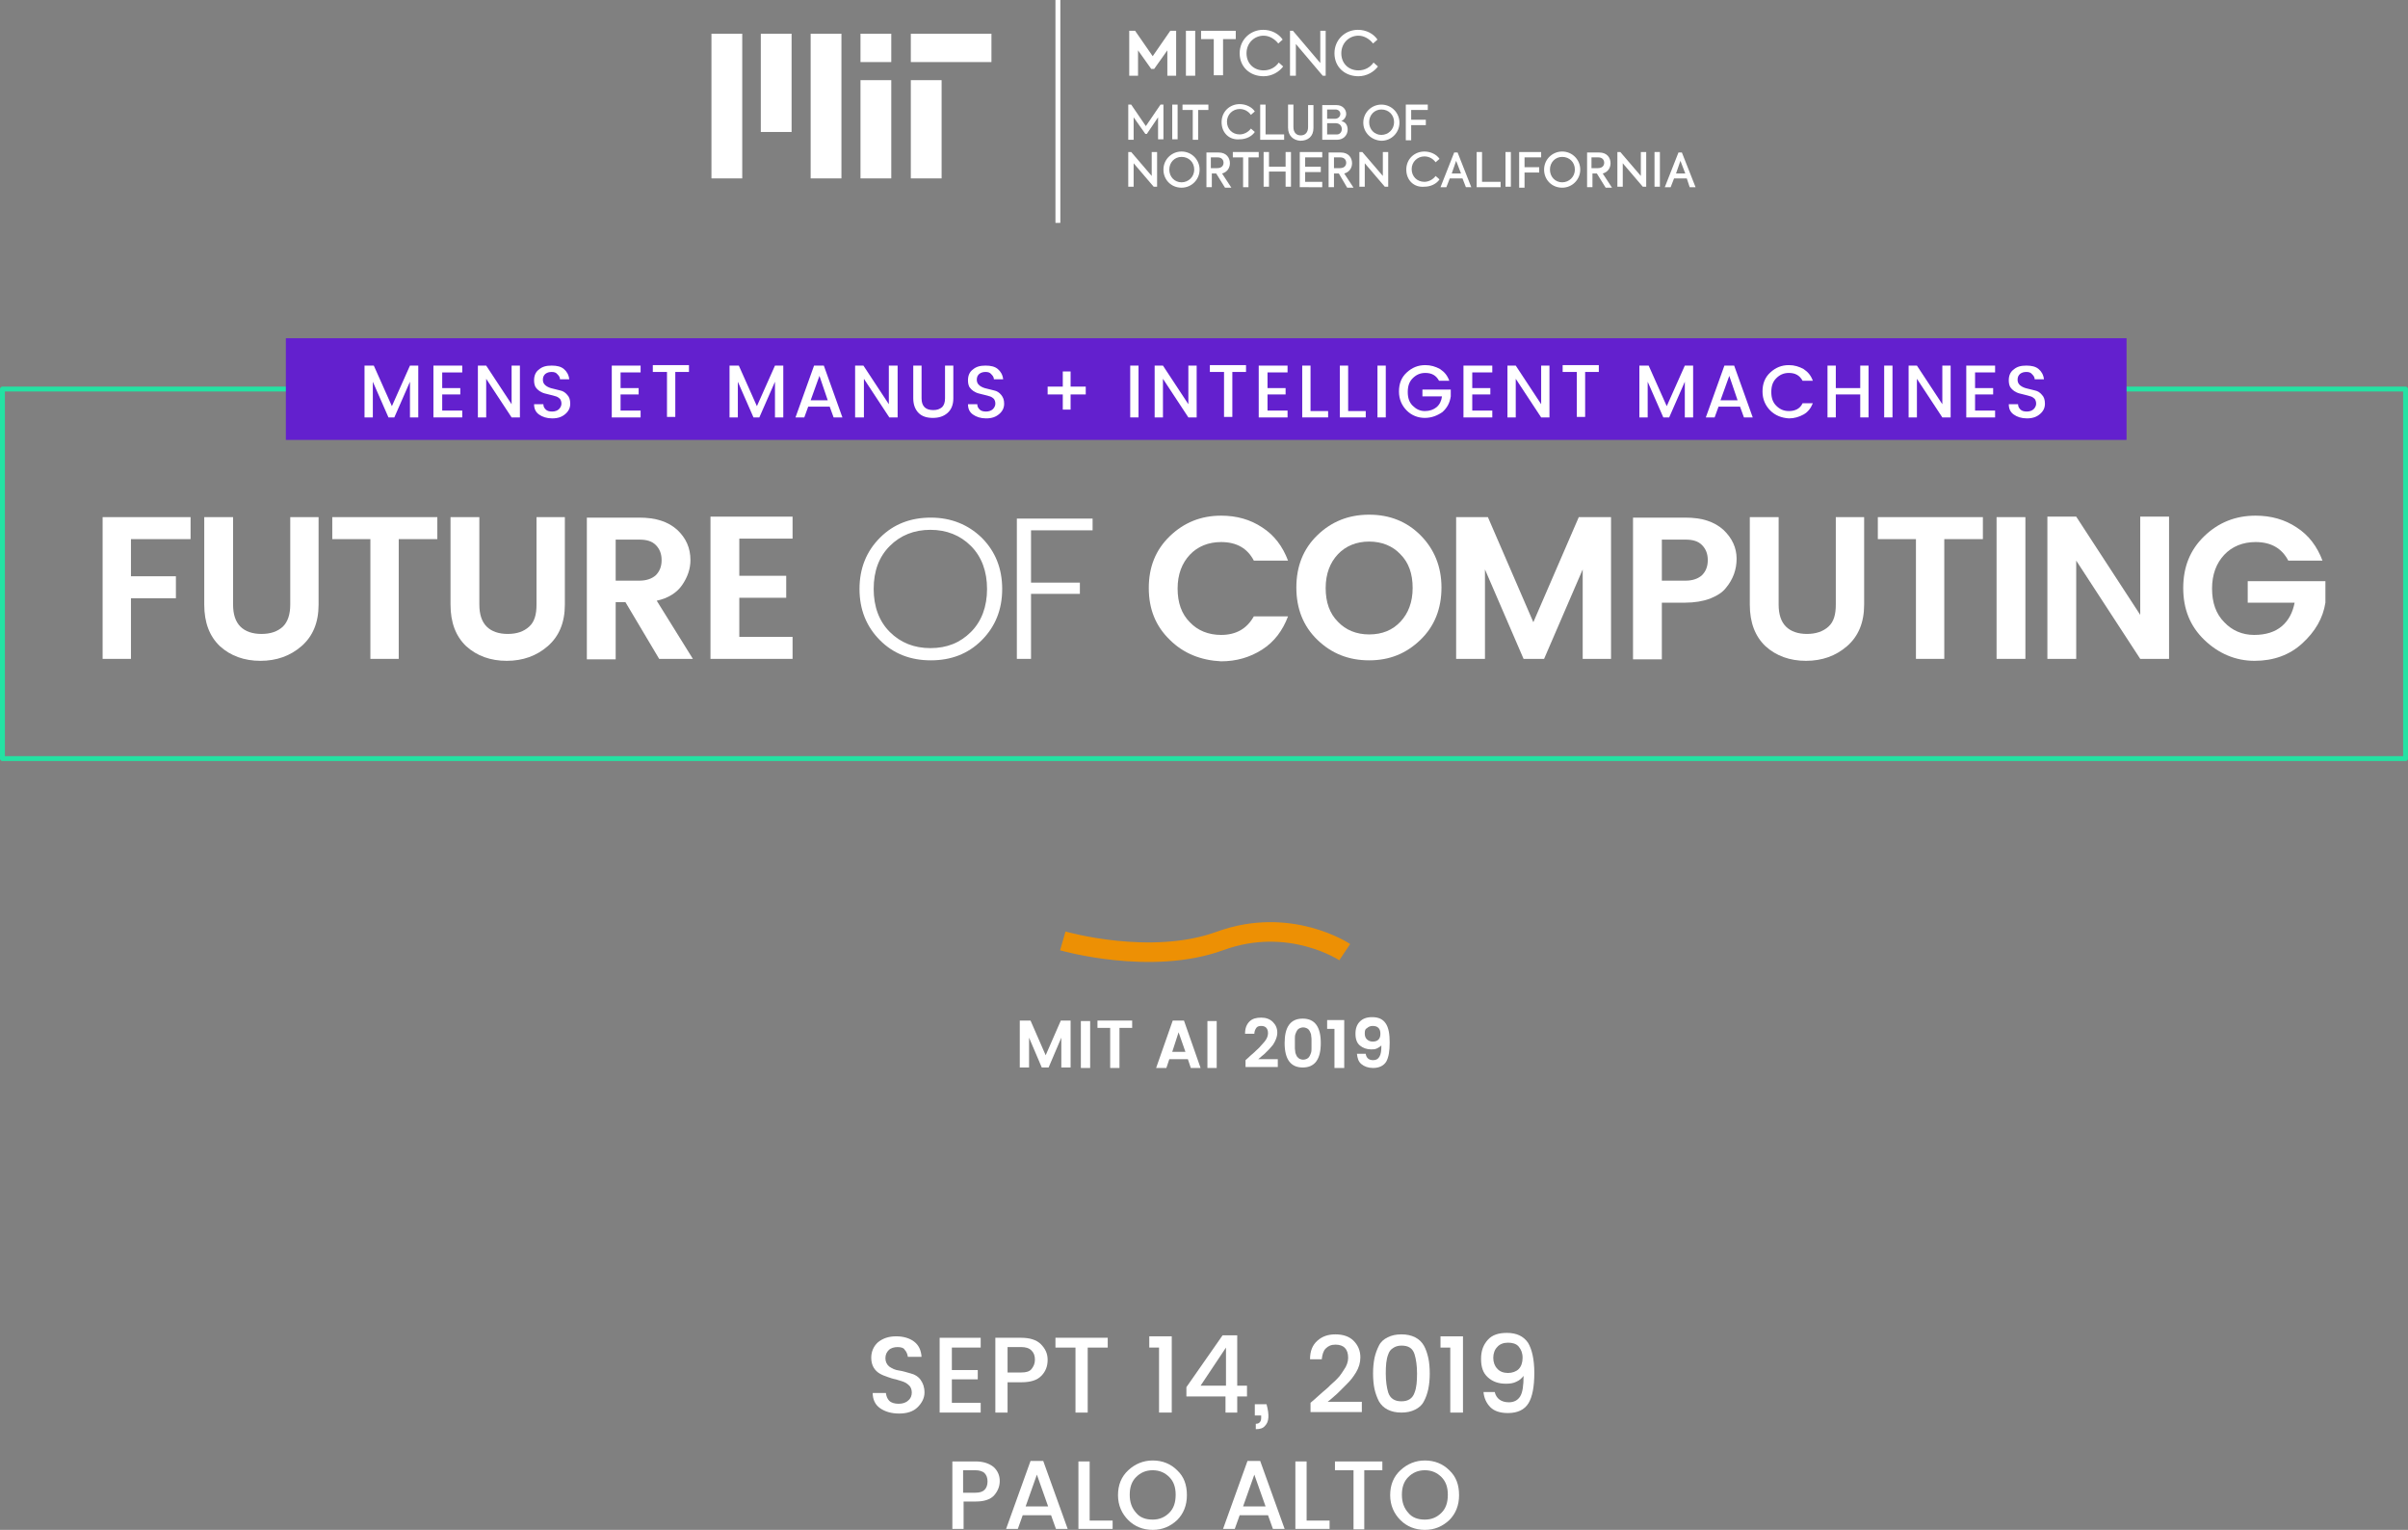 <?xml version="1.0" encoding="utf-8"?>
<!-- Generator: Adobe Illustrator 21.0.0, SVG Export Plug-In . SVG Version: 6.00 Build 0)  -->
<svg version="1.1" id="Layer_1" xmlns="http://www.w3.org/2000/svg" xmlns:xlink="http://www.w3.org/1999/xlink" x="0px" y="0px"
	 viewBox="0 0 492.8 313" style="enable-background:new 0 0 492.8 313;" xml:space="preserve">
<rect x="0" y="0" width="492.8" height="313" fill="#808080" stroke="none"/>
<style type="text/css">
	.st0{fill:#FFFFFF;}
	.st1{fill:none;stroke:#FFFFFF;stroke-miterlimit:10;}
	.st2{fill-rule:evenodd;clip-rule:evenodd;fill:#FFFFFF;}
	.st3{fill:none;stroke:#24E2A3;stroke-linecap:round;stroke-linejoin:round;stroke-miterlimit:10;}
	.st4{fill:#6320CE;}
	.st5{fill:none;stroke:#ED9004;stroke-width:4;stroke-miterlimit:10;}
</style>
<g>
	<g>
		<path class="st0" d="M183.7,275.6c-0.7,0-1.4,0.2-1.8,0.6s-0.7,0.9-0.7,1.7c0,0.7,0.3,1.3,0.8,1.7c0.6,0.4,1.2,0.7,2,0.8
			s1.6,0.4,2.4,0.6c0.8,0.2,1.5,0.6,2,1.3s0.8,1.5,0.8,2.6s-0.5,2.1-1.4,3s-2.2,1.3-3.8,1.3s-2.9-0.4-3.9-1.1
			c-1-0.7-1.5-1.8-1.5-3.1h2.7c0.1,0.7,0.3,1.2,0.7,1.6s1.1,0.6,1.9,0.6c0.8,0,1.5-0.2,2-0.7c0.5-0.4,0.7-1,0.7-1.6
			s-0.2-1.1-0.5-1.4c-0.3-0.3-0.7-0.6-1.2-0.8c-0.5-0.2-1-0.3-1.6-0.5c-0.6-0.1-1.1-0.3-1.7-0.5c-0.6-0.2-1.1-0.4-1.6-0.7
			s-0.9-0.7-1.2-1.2c-0.3-0.5-0.5-1.2-0.5-2c0-1.3,0.5-2.4,1.4-3.2c1-0.8,2.2-1.2,3.7-1.2c1.5,0,2.8,0.4,3.7,1.1
			c0.9,0.7,1.4,1.7,1.5,3.1h-2.8c-0.1-0.6-0.3-1.1-0.7-1.5C185,275.8,184.4,275.6,183.7,275.6z"/>
		<path class="st0" d="M200.7,273.7v2h-5.9v4.6h5.3v1.9h-5.3v4.8h5.9v2h-8.4v-15.3H200.7z"/>
		<path class="st0" d="M213,275c0.9,0.9,1.4,1.9,1.4,3.2s-0.4,2.4-1.3,3.3c-0.9,0.9-2.2,1.3-4.1,1.3h-2.8v6.2h-2.5v-15.3h5.3
			C210.7,273.7,212.1,274.1,213,275z M206.2,280.8h2.8c1,0,1.7-0.2,2.1-0.7s0.7-1.1,0.7-1.9s-0.2-1.4-0.7-1.9s-1.2-0.7-2.1-0.7h-2.8
			V280.8z"/>
		<path class="st0" d="M216,275.7v-2h10.7v2h-4.1V289h-2.5v-13.3H216z"/>
		<path class="st0" d="M237.2,289v-13.3h-2v-2.3h4.6V289H237.2z"/>
		<path class="st0" d="M250.8,289v-3.3h-8v-1.9l7.4-10.6h3v10.3h2v2.2h-2v3.3H250.8z M250.9,283.5v-7.8l-5.2,7.8H250.9z"/>
		<path class="st0" d="M256.8,287.3h2.4c0.6,2.2,0.5,3.6-0.3,4.4c-0.4,0.5-1,0.7-1.9,0.7v-1.1c0.4,0,0.6-0.1,0.8-0.3
			c0.2-0.2,0.3-0.5,0.3-0.9v-0.5h-1.3V287.3z"/>
		<path class="st0" d="M268.2,288.8v-1.8c0.4-0.3,0.9-0.8,1.6-1.4c0.7-0.6,1.2-1.1,1.6-1.4c0.4-0.3,0.8-0.8,1.4-1.3
			c0.6-0.5,1-1,1.3-1.3c0.3-0.4,0.6-0.8,0.9-1.3c0.6-0.8,0.9-1.7,0.9-2.5c0-1.8-0.9-2.7-2.6-2.7c-0.9,0-1.5,0.3-2,0.8
			c-0.5,0.5-0.7,1.3-0.8,2.2h-2.4c0-1.7,0.5-2.9,1.5-3.8s2.2-1.3,3.7-1.3c1.5,0,2.8,0.4,3.7,1.3c0.9,0.9,1.4,2,1.4,3.4
			c0,1.1-0.3,2.1-0.9,3.1c-0.3,0.5-0.6,0.9-0.9,1.3c-0.3,0.4-0.7,0.8-1.2,1.3s-0.9,0.9-1.2,1.2c-0.3,0.3-0.7,0.7-1.3,1.2
			c-0.6,0.5-0.9,0.8-1.2,1h7v2.1H268.2z"/>
		<path class="st0" d="M284,273.6c0.8-0.4,1.7-0.6,2.8-0.6s2,0.2,2.8,0.6c0.8,0.4,1.4,1,1.8,1.7c0.4,0.7,0.7,1.6,0.9,2.5
			c0.2,0.9,0.3,2,0.3,3.2c0,1.2-0.1,2.2-0.3,3.2c-0.2,0.9-0.5,1.8-0.9,2.5c-0.4,0.8-1,1.3-1.8,1.7c-0.8,0.4-1.7,0.6-2.8,0.6
			s-2-0.2-2.8-0.6c-0.8-0.4-1.4-1-1.8-1.7c-0.4-0.8-0.7-1.6-0.9-2.5c-0.2-0.9-0.3-2-0.3-3.2c0-1.2,0.1-2.2,0.3-3.2
			c0.2-0.9,0.5-1.7,0.9-2.5S283.2,274,284,273.6z M286.8,275.3c-0.7,0-1.3,0.2-1.7,0.5c-0.5,0.3-0.8,0.7-1,1.3
			c-0.4,1-0.5,2.3-0.5,3.9c0,1.6,0.2,2.9,0.5,3.9c0.4,1.2,1.3,1.8,2.7,1.8c1.4,0,2.3-0.6,2.7-1.8c0.4-1,0.5-2.3,0.5-3.9
			c0-1.6-0.2-2.9-0.5-3.9C289.1,275.8,288.2,275.3,286.8,275.3z"/>
		<path class="st0" d="M296.8,289v-13.3h-2v-2.3h4.6V289H296.8z"/>
		<path class="st0" d="M308.8,286.9c1,0,1.8-0.4,2.3-1.2c0.5-0.8,0.7-2.2,0.7-4.2c-0.4,0.5-0.8,0.9-1.5,1.2
			c-0.6,0.3-1.3,0.4-2.1,0.4c-1.5,0-2.7-0.4-3.7-1.3s-1.4-2.1-1.4-3.8s0.5-2.9,1.4-3.9c0.9-1,2.2-1.4,3.9-1.4c2,0,3.4,0.7,4.3,2
			c0.8,1.3,1.3,3.4,1.3,6.2c0,2.8-0.4,4.9-1.2,6.2c-0.8,1.3-2.2,2-4.2,2c-1.6,0-2.8-0.4-3.6-1.2c-0.8-0.8-1.3-1.9-1.4-3.1h2.3
			C306.2,286.1,307.2,286.9,308.8,286.9z M305.6,277.8c0,0.9,0.3,1.7,0.8,2.2c0.5,0.6,1.3,0.9,2.2,0.9s1.7-0.3,2.2-0.8
			s0.8-1.3,0.8-2.3s-0.3-1.7-0.8-2.3c-0.5-0.6-1.3-0.8-2.2-0.8s-1.7,0.3-2.2,0.9C305.9,276.1,305.6,276.9,305.6,277.8z"/>
		<path class="st0" d="M203.3,300.1c0.9,0.8,1.3,1.8,1.3,2.9s-0.4,2.1-1.2,3c-0.8,0.8-2,1.2-3.7,1.2h-2.5v5.6h-2.3V299h4.8
			C201.2,299,202.4,299.4,203.3,300.1z M197.1,305.4h2.5c0.9,0,1.5-0.2,1.9-0.6c0.4-0.4,0.6-1,0.6-1.7c0-0.7-0.2-1.3-0.6-1.7
			c-0.4-0.4-1.1-0.6-1.9-0.6h-2.5V305.4z"/>
		<path class="st0" d="M216.1,312.8l-1-2.8h-5.8l-1,2.8h-2.4l5-13.9h2.6l5,13.9H216.1z M209.9,308.2h4.6l-2.3-6.5L209.9,308.2z"/>
		<path class="st0" d="M220.7,299h2.3v12.1h4.7v1.7h-7V299z"/>
		<path class="st0" d="M235.9,313c-2,0-3.7-0.7-5-2s-2.1-3-2.1-5.1s0.7-3.8,2.1-5.1s3.1-2,5-2c2,0,3.7,0.7,5,2c1.4,1.3,2,3,2,5.1
			s-0.7,3.8-2,5.1C239.5,312.3,237.9,313,235.9,313z M235.9,310.9c1.4,0,2.5-0.5,3.4-1.4c0.9-0.9,1.3-2.1,1.3-3.7
			c0-1.5-0.4-2.7-1.3-3.6c-0.9-0.9-2-1.4-3.4-1.4c-1.4,0-2.5,0.5-3.4,1.4c-0.9,0.9-1.3,2.1-1.3,3.6c0,1.5,0.4,2.7,1.3,3.7
			C233.3,310.5,234.5,310.9,235.9,310.9z"/>
		<path class="st0" d="M260.5,312.8l-1-2.8h-5.8l-1,2.8h-2.4l5-13.9h2.6l5,13.9H260.5z M254.4,308.2h4.6l-2.3-6.5L254.4,308.2z"/>
		<path class="st0" d="M265.1,299h2.3v12.1h4.7v1.7h-7V299z"/>
		<path class="st0" d="M273.2,300.7V299h9.7v1.8h-3.7v12.1H277v-12.1H273.2z"/>
		<path class="st0" d="M291.6,313c-2,0-3.7-0.7-5-2s-2.1-3-2.1-5.1s0.7-3.8,2.1-5.1s3.1-2,5-2c2,0,3.7,0.7,5,2c1.4,1.3,2,3,2,5.1
			s-0.7,3.8-2,5.1C295.2,312.3,293.6,313,291.6,313z M291.6,310.9c1.4,0,2.5-0.5,3.4-1.4c0.9-0.9,1.3-2.1,1.3-3.7
			c0-1.5-0.4-2.7-1.3-3.6c-0.9-0.9-2-1.4-3.4-1.4s-2.5,0.5-3.4,1.4c-0.9,0.9-1.3,2.1-1.3,3.6c0,1.5,0.4,2.7,1.3,3.7
			C289,310.5,290.2,310.9,291.6,310.9z"/>
	</g>
	<g>
		<path class="st0" d="M219.1,208.8v9.6h-1.9v-6.1l-2.6,6.1h-1.4l-2.6-6.1v6.1h-1.9v-9.6h2.2l3.1,7.1l3.1-7.1H219.1z"/>
		<path class="st0" d="M221.2,218.5v-9.6h1.9v9.6H221.2z"/>
		<path class="st0" d="M224.6,210.3v-1.5h7.1v1.5h-2.6v8.2h-1.9v-8.2H224.6z"/>
		<path class="st0" d="M243.7,218.5l-0.6-1.8h-3.8l-0.6,1.8h-2.1l3.4-9.7h2.3l3.4,9.7H243.7z M239.9,215.2h2.7l-1.4-4L239.9,215.2z"
			/>
		<path class="st0" d="M247.1,218.5v-9.6h1.9v9.6H247.1z"/>
		<path class="st0" d="M254.9,218.3v-1.4c0.2-0.2,0.6-0.5,1.1-1c0.5-0.4,0.9-0.8,1.1-1c0.2-0.2,0.6-0.5,0.9-0.9
			c0.4-0.4,0.6-0.7,0.8-0.9c0.5-0.6,0.7-1.2,0.7-1.7c0-1-0.5-1.5-1.4-1.5c-0.4,0-0.8,0.1-1,0.4c-0.2,0.3-0.4,0.7-0.4,1.2h-1.9
			c0-1.1,0.3-1.9,0.9-2.5c0.6-0.6,1.4-0.8,2.4-0.8s1.8,0.3,2.4,0.9c0.6,0.6,0.9,1.3,0.9,2.2c0,0.6-0.2,1.2-0.5,1.8
			c-0.2,0.3-0.3,0.6-0.5,0.8c-0.2,0.2-0.4,0.5-0.7,0.8c-0.3,0.3-0.5,0.5-0.7,0.7c-0.2,0.2-0.4,0.4-0.8,0.7c-0.3,0.3-0.6,0.5-0.7,0.6
			h4v1.6H254.9z"/>
		<path class="st0" d="M262.9,213.4c0-3.3,1.2-5,3.7-5c2.5,0,3.7,1.7,3.7,5s-1.2,5-3.7,5C264.2,218.4,262.9,216.8,262.9,213.4z
			 M267.5,210.4c-0.2-0.1-0.5-0.2-0.8-0.2c-0.3,0-0.6,0.1-0.8,0.2c-0.2,0.1-0.4,0.3-0.5,0.5c-0.1,0.2-0.2,0.4-0.3,0.7
			c-0.1,0.3-0.1,0.6-0.1,0.9c0,0.3,0,0.6,0,1s0,0.7,0,1c0,0.3,0.1,0.6,0.1,0.9c0.1,0.3,0.2,0.5,0.3,0.7c0.1,0.2,0.3,0.3,0.5,0.5
			c0.2,0.1,0.5,0.2,0.8,0.2c0.3,0,0.6-0.1,0.8-0.2c0.2-0.1,0.4-0.3,0.5-0.5c0.1-0.2,0.2-0.4,0.3-0.7c0.1-0.3,0.1-0.6,0.1-0.9
			s0-0.6,0-1s0-0.7,0-1c0-0.3-0.1-0.6-0.1-0.9c-0.1-0.3-0.2-0.5-0.3-0.7C267.9,210.7,267.7,210.5,267.5,210.4z"/>
		<path class="st0" d="M273.1,218.5v-8h-1.5v-1.8h3.5v9.8H273.1z"/>
		<path class="st0" d="M281,216.9c0.6,0,1-0.2,1.3-0.7c0.3-0.5,0.4-1.2,0.4-2.3c-0.2,0.2-0.5,0.4-0.9,0.6s-0.8,0.2-1.2,0.2
			c-0.9,0-1.7-0.3-2.3-0.8c-0.6-0.5-0.9-1.3-0.9-2.4s0.3-1.9,0.9-2.5c0.6-0.6,1.4-0.9,2.5-0.9c1.3,0,2.2,0.4,2.8,1.3
			s0.8,2.2,0.8,3.9s-0.2,3-0.7,3.9c-0.5,0.8-1.4,1.3-2.7,1.3c-1,0-1.8-0.3-2.4-0.8s-0.8-1.2-0.9-2.1h1.8
			C279.6,216.4,280.1,216.9,281,216.9z M279.3,211.4c0,0.5,0.1,0.9,0.4,1.2c0.3,0.3,0.7,0.5,1.2,0.5s0.9-0.1,1.2-0.4
			s0.4-0.7,0.4-1.2c0-0.5-0.1-0.9-0.4-1.2c-0.3-0.3-0.7-0.4-1.2-0.4c-0.5,0-0.9,0.2-1.2,0.5C279.4,210.5,279.3,210.9,279.3,211.4z"
			/>
	</g>
	<g>
		<g>
			<path class="st0" d="M231.1,6.3h1.2l3.6,5.2l3.6-5.2h1.2v9.2h-1.8v-5.2l-2.7,3.8h-0.6l-2.7-3.8v5.2h-1.8V6.3z"/>
			<path class="st0" d="M244.6,6.3v9.2h-1.9V6.3H244.6z"/>
			<path class="st0" d="M245.8,8V6.3h7.1V8h-2.6v7.4h-1.9V8H245.8z"/>
			<path class="st0" d="M253.7,10.9c0-2.8,2.2-4.8,4.8-4.8c1.7,0,3.2,0.8,4,2l-0.9,0.8c-0.7-0.9-1.8-1.6-3-1.6
				c-1.9,0-3.5,1.5-3.5,3.6c0,2.1,1.5,3.5,3.5,3.5c1.3,0,2.4-0.6,3.1-1.6l0.9,0.8c-0.8,1.1-2.3,2-4,2
				C255.8,15.6,253.7,13.7,253.7,10.9z"/>
			<path class="st0" d="M271.3,6.3v9.2h-0.6l-5.5-6.5v6.5h-1.2V6.3h0.6l5.6,6.6V6.3H271.3z"/>
			<path class="st0" d="M273.1,10.9c0-2.8,2.2-4.8,4.8-4.8c1.7,0,3.2,0.8,4,2l-0.9,0.8c-0.7-0.9-1.8-1.6-3-1.6
				c-1.9,0-3.5,1.5-3.5,3.6c0,2.1,1.5,3.5,3.5,3.5c1.3,0,2.4-0.6,3.1-1.6l0.9,0.8c-0.8,1.1-2.3,2-4,2
				C275.2,15.6,273.1,13.7,273.1,10.9z"/>
			<path class="st0" d="M230.9,21.4h0.6l3,4.4l3-4.4h0.6v7.1H237V24l-2.3,3.4h-0.3L232,24v4.6h-1.1V21.4z"/>
			<path class="st0" d="M241,21.4v7.1h-1.1v-7.1H241z"/>
			<path class="st0" d="M242,22.5v-1.1h5.3v1.1h-2.1v6.1h-1.1v-6.1H242z"/>
			<path class="st0" d="M250,25c0-2.2,1.7-3.7,3.7-3.7c1.3,0,2.5,0.6,3.1,1.5l-0.8,0.7c-0.5-0.7-1.3-1.2-2.3-1.2
				c-1.4,0-2.6,1.1-2.6,2.6c0,1.5,1.1,2.6,2.6,2.6c0.9,0,1.8-0.5,2.3-1.2l0.8,0.7c-0.6,0.9-1.8,1.5-3.1,1.5
				C251.6,28.7,250,27.2,250,25z"/>
			<path class="st0" d="M257.9,21.4h1.1v6.1h3.8v1.1h-4.9V21.4z"/>
			<path class="st0" d="M263.6,26.1v-4.7h1.1V26c0,1.1,0.6,1.7,1.5,1.7c0.9,0,1.5-0.6,1.5-1.7v-4.5h1.1v4.7c0,1.7-1.1,2.6-2.7,2.6
				C264.7,28.7,263.6,27.8,263.6,26.1z"/>
			<path class="st0" d="M275.8,26.5c0,1.1-0.8,2.1-2.2,2.1h-3v-7.1h2.9c1.3,0,2,0.9,2,1.8c0,0.6-0.4,1.2-1,1.5
				C275.4,24.9,275.8,25.7,275.8,26.5z M271.6,22.5v1.8h1.6c0.7,0,1.1-0.5,1.1-1c0-0.5-0.4-0.9-1-0.9H271.6z M274.6,26.4
				c0-0.6-0.4-1.2-1.3-1.2h-1.7v2.3h1.8C274.2,27.6,274.6,27,274.6,26.4z"/>
			<path class="st0" d="M279,25.1c0-2.1,1.7-3.7,3.7-3.7c2.1,0,3.7,1.7,3.7,3.7c0,2-1.6,3.7-3.7,3.7C280.6,28.7,279,27.1,279,25.1z
				 M285.3,25c0-1.5-1.1-2.6-2.6-2.6c-1.4,0-2.5,1.1-2.5,2.6c0,1.5,1.1,2.6,2.5,2.6C284.1,27.6,285.3,26.5,285.3,25z"/>
			<path class="st0" d="M287.7,21.4h4.5v1.1h-3.4v2h3v1.1h-3v3.1h-1.1V21.4z"/>
			<path class="st0" d="M236.8,31.1v7.1h-0.7l-4.1-4.8v4.8h-1.1v-7.1h0.6l4.2,4.9v-4.9H236.8z"/>
			<path class="st0" d="M238.1,34.7c0-2.1,1.7-3.7,3.7-3.7c2.1,0,3.7,1.7,3.7,3.7c0,2-1.6,3.7-3.7,3.7
				C239.7,38.4,238.1,36.8,238.1,34.7z M244.4,34.7c0-1.5-1.1-2.6-2.6-2.6c-1.4,0-2.5,1.1-2.5,2.6c0,1.5,1.1,2.6,2.5,2.6
				C243.2,37.3,244.4,36.2,244.4,34.7z"/>
			<path class="st0" d="M248.9,35.5h-0.9v2.8h-1.1v-7.1h2.5c1.6,0,2.3,1.1,2.3,2.2c0,0.9-0.5,1.8-1.6,2.1l1.9,2.9h-1.3L248.9,35.5z
				 M247.9,34.4h1.2c1,0,1.3-0.6,1.3-1.1c0-0.6-0.4-1.1-1.2-1.1h-1.4V34.4z"/>
			<path class="st0" d="M252.3,32.2v-1.1h5.3v1.1h-2.1v6.1h-1.1v-6.1H252.3z"/>
			<path class="st0" d="M258.6,31.1h1.1v3h3.4v-3h1.1v7.1h-1.1v-3.1h-3.4v3.1h-1.1V31.1z"/>
			<path class="st0" d="M266,31.1h4.6v1.1h-3.5v1.9h3.2v1.1h-3.2v2h3.5v1.1H266V31.1z"/>
			<path class="st0" d="M274,35.5H273v2.8h-1.1v-7.1h2.5c1.6,0,2.3,1.1,2.3,2.2c0,0.9-0.5,1.8-1.6,2.1l1.9,2.9h-1.3L274,35.5z
				 M273,34.4h1.2c1,0,1.3-0.6,1.3-1.1c0-0.6-0.4-1.1-1.2-1.1H273V34.4z"/>
			<path class="st0" d="M284.1,31.1v7.1h-0.7l-4.1-4.8v4.8h-1.1v-7.1h0.6L283,36v-4.9H284.1z"/>
			<path class="st0" d="M287.8,34.7c0-2.2,1.7-3.7,3.7-3.7c1.3,0,2.5,0.6,3.1,1.5l-0.8,0.7c-0.5-0.7-1.3-1.2-2.3-1.2
				c-1.4,0-2.6,1.1-2.6,2.6c0,1.5,1.1,2.6,2.6,2.6c0.9,0,1.8-0.5,2.3-1.2l0.8,0.7c-0.6,0.9-1.8,1.5-3.1,1.5
				C289.4,38.4,287.8,36.9,287.8,34.7z"/>
			<path class="st0" d="M299.3,36.5h-2.6l-0.7,1.8h-1.2l2.8-7.1h0.7l2.8,7.1H300L299.3,36.5z M297.1,35.5h1.9l-1-2.6L297.1,35.5z"/>
			<path class="st0" d="M302.2,31.1h1.1v6.1h3.8v1.1h-4.9V31.1z"/>
			<path class="st0" d="M309.2,31.1v7.1h-1.1v-7.1H309.2z"/>
			<path class="st0" d="M310.9,31.1h4.5v1.1h-3.4v2h3v1.1h-3v3.1h-1.1V31.1z"/>
			<path class="st0" d="M316,34.7c0-2.1,1.7-3.7,3.7-3.7c2.1,0,3.7,1.7,3.7,3.7c0,2-1.6,3.7-3.7,3.7C317.6,38.4,316,36.8,316,34.7z
				 M322.3,34.7c0-1.5-1.1-2.6-2.6-2.6c-1.4,0-2.5,1.1-2.5,2.6c0,1.5,1.1,2.6,2.5,2.6C321.1,37.3,322.3,36.2,322.3,34.7z"/>
			<path class="st0" d="M326.8,35.5h-0.9v2.8h-1.1v-7.1h2.5c1.6,0,2.3,1.1,2.3,2.2c0,0.9-0.5,1.8-1.6,2.1l1.9,2.9h-1.3L326.8,35.5z
				 M325.8,34.4h1.2c1,0,1.3-0.6,1.3-1.1c0-0.6-0.4-1.1-1.2-1.1h-1.4V34.4z"/>
			<path class="st0" d="M336.9,31.1v7.1h-0.7l-4.1-4.8v4.8H331v-7.1h0.6l4.2,4.9v-4.9H336.9z"/>
			<path class="st0" d="M339.7,31.1v7.1h-1.1v-7.1H339.7z"/>
			<path class="st0" d="M345.2,36.5h-2.6l-0.7,1.8h-1.2l2.8-7.1h0.7l2.8,7.1h-1.2L345.2,36.5z M343,35.5h1.9l-1-2.6L343,35.5z"/>
		</g>
		<line class="st1" x1="216.5" y1="0" x2="216.5" y2="45.6"/>
		<g id="XMLID_4_">
			<rect id="XMLID_184_" x="145.6" y="6.9" class="st2" width="6.3" height="29.6"/>
			<rect id="XMLID_178_" x="165.9" y="6.9" class="st2" width="6.3" height="29.6"/>
			<rect id="XMLID_174_" x="155.7" y="6.9" class="st2" width="6.3" height="20.1"/>
			<rect id="XMLID_69_" x="176.1" y="16.4" class="st2" width="6.3" height="20.1"/>
			<rect id="XMLID_68_" x="186.4" y="6.9" class="st2" width="16.5" height="5.8"/>
			<rect id="XMLID_66_" x="176.1" y="6.9" class="st2" width="6.3" height="5.8"/>
			<rect id="XMLID_64_" x="186.4" y="16.4" class="st2" width="6.3" height="20.1"/>
		</g>
	</g>
	<g>
		<rect x="0.5" y="79.6" class="st3" width="491.8" height="75.6"/>
		<g>
			<path class="st0" d="M21,134.8v-29h18v4.5H26.8v7.6h9.2v4.5h-9.2v12.4H21z"/>
			<path class="st0" d="M41.8,123.7v-17.9h5.9v17.9c0,2,0.5,3.5,1.5,4.5s2.5,1.5,4.3,1.5c1.9,0,3.3-0.5,4.4-1.5c1-1,1.5-2.5,1.5-4.5
				v-17.9h5.8v17.9c0,3.7-1.2,6.5-3.5,8.5c-2.3,2-5.1,3-8.4,3c-3.3,0-6.1-1-8.3-3C42.9,130.2,41.8,127.4,41.8,123.7z"/>
			<path class="st0" d="M68,110.3v-4.5h21.5v4.5h-7.9v24.5h-5.8v-24.5H68z"/>
			<path class="st0" d="M92.2,123.7v-17.9h5.9v17.9c0,2,0.5,3.5,1.5,4.5c1,1,2.5,1.5,4.3,1.5c1.9,0,3.3-0.5,4.4-1.5s1.5-2.5,1.5-4.5
				v-17.9h5.8v17.9c0,3.7-1.2,6.5-3.5,8.5c-2.3,2-5.1,3-8.4,3c-3.3,0-6.1-1-8.3-3C93.3,130.2,92.2,127.4,92.2,123.7z"/>
			<path class="st0" d="M126,123.3v11.6h-5.9v-29h10.7c3.4,0,5.9,0.8,7.8,2.5c1.8,1.7,2.7,3.7,2.7,6.2c0,1.8-0.6,3.5-1.7,5.1
				c-1.1,1.6-2.9,2.7-5.2,3.2l7.4,11.9h-6.9l-6.9-11.6H126z M126,110.3v8.5h4.8c1.5,0,2.6-0.4,3.4-1.1c0.8-0.8,1.2-1.8,1.2-3.1
				c0-1.3-0.4-2.3-1.2-3.1c-0.8-0.8-1.9-1.1-3.4-1.1H126z"/>
			<path class="st0" d="M162.2,105.7v4.5h-10.9v7.6h9.6v4.5h-9.6v8h10.9v4.5h-16.8v-29.1H162.2z"/>
			<path class="st0" d="M180.1,131c-2.8-2.8-4.2-6.3-4.2-10.5c0-4.2,1.4-7.7,4.2-10.5c2.8-2.8,6.3-4.1,10.4-4.1s7.6,1.4,10.4,4.1
				c2.8,2.8,4.2,6.3,4.2,10.5c0,4.2-1.4,7.7-4.2,10.5c-2.8,2.8-6.3,4.1-10.4,4.1S182.9,133.8,180.1,131z M198.7,129.3
				c2.2-2.2,3.3-5.2,3.3-8.8c0-3.6-1.1-6.6-3.3-8.8c-2.2-2.2-5-3.3-8.3-3.3s-6.1,1.1-8.3,3.3c-2.2,2.2-3.3,5.1-3.3,8.8
				c0,3.6,1.1,6.6,3.3,8.8s5,3.3,8.3,3.3C193.8,132.6,196.5,131.5,198.7,129.3z"/>
			<path class="st0" d="M208.1,134.8v-28.7h15.5v2.4H211v10.7h10v2.3h-10v13.3H208.1z"/>
			<path class="st0" d="M239.4,130.9c-2.9-2.8-4.3-6.3-4.3-10.6s1.4-7.8,4.3-10.6c2.9-2.8,6.4-4.2,10.5-4.2c3.2,0,6,0.8,8.4,2.4
				c2.5,1.6,4.2,3.9,5.3,6.8h-7c-1.3-2.5-3.5-3.8-6.7-3.8c-2.6,0-4.8,0.9-6.4,2.6c-1.6,1.7-2.5,4-2.5,6.9s0.8,5.2,2.5,6.9
				c1.6,1.7,3.8,2.6,6.4,2.6c3.1,0,5.3-1.3,6.7-3.8h7c-1.1,2.9-2.8,5.2-5.3,6.8c-2.5,1.6-5.3,2.4-8.4,2.4
				C245.8,135.1,242.2,133.7,239.4,130.9z"/>
			<path class="st0" d="M280.2,135.1c-4.2,0-7.7-1.4-10.6-4.2s-4.3-6.4-4.3-10.7c0-4.3,1.4-7.9,4.3-10.7c2.9-2.8,6.4-4.2,10.6-4.2
				c4.2,0,7.7,1.4,10.5,4.2s4.3,6.4,4.3,10.7c0,4.3-1.4,7.9-4.3,10.7S284.4,135.1,280.2,135.1z M286.6,127.2c1.6-1.7,2.5-4,2.5-6.9
				c0-2.9-0.8-5.2-2.5-6.9c-1.6-1.7-3.8-2.6-6.4-2.6c-2.6,0-4.8,0.9-6.4,2.6c-1.6,1.7-2.5,4-2.5,6.9s0.8,5.2,2.5,6.9
				c1.6,1.7,3.8,2.6,6.4,2.6C282.9,129.8,285,128.9,286.6,127.2z"/>
			<path class="st0" d="M329.7,105.8v29h-5.8v-18.3l-7.9,18.3h-4.2l-7.9-18.3v18.3H298v-29h6.5l9.3,21.5l9.3-21.5H329.7z"/>
			<path class="st0" d="M353.2,120.3c-0.7,0.9-1.8,1.6-3.3,2.2c-1.4,0.5-3.1,0.8-5,0.8h-4.8v11.6h-5.9v-29h10.7
				c3.4,0,5.9,0.8,7.8,2.5c1.8,1.7,2.7,3.7,2.7,5.9C355.4,116.5,354.7,118.5,353.2,120.3z M340.1,118.8h4.8c1.5,0,2.6-0.4,3.4-1.1
				c0.8-0.8,1.2-1.8,1.2-3.1c0-1.3-0.4-2.3-1.2-3.1c-0.8-0.8-1.9-1.1-3.4-1.1h-4.8V118.8z"/>
			<path class="st0" d="M358.1,123.7v-17.9h5.9v17.9c0,2,0.5,3.5,1.5,4.5s2.5,1.5,4.3,1.5s3.3-0.5,4.4-1.5s1.5-2.5,1.5-4.5v-17.9
				h5.8v17.9c0,3.7-1.2,6.5-3.5,8.5c-2.3,2-5.1,3-8.4,3c-3.3,0-6.1-1-8.3-3C359.2,130.2,358.1,127.4,358.1,123.7z"/>
			<path class="st0" d="M384.3,110.3v-4.5h21.5v4.5h-7.9v24.5h-5.8v-24.5H384.3z"/>
			<path class="st0" d="M408.6,134.8v-29h5.9v29H408.6z"/>
			<path class="st0" d="M438,105.7h5.9v29.1H438l-13.1-20.1v20.1H419v-29.1h5.9l13.1,20.1V105.7z"/>
			<path class="st0" d="M451.1,130.9c-2.9-2.8-4.3-6.3-4.3-10.6s1.4-7.8,4.3-10.6c2.9-2.8,6.4-4.2,10.5-4.2c3.2,0,6,0.8,8.4,2.4
				c2.5,1.6,4.2,3.9,5.3,6.8h-7c-1.3-2.5-3.5-3.8-6.7-3.8c-2.6,0-4.8,0.9-6.4,2.6c-1.6,1.7-2.5,4-2.5,6.9s0.8,5.2,2.5,6.9
				c1.6,1.7,3.7,2.6,6.1,2.6s4.3-0.6,5.7-1.8c1.4-1.2,2.2-2.8,2.6-4.8h-9.6v-4.4h15.9v4.4c-0.5,3.2-2.1,5.9-4.7,8.3
				s-5.9,3.6-9.8,3.6S454,133.7,451.1,130.9z"/>
		</g>
		<rect x="58.5" y="69.2" class="st4" width="376.7" height="20.8"/>
		<g>
			<path class="st0" d="M85.6,74.8v10.6h-1.7v-7.3l-3.2,7.3h-1.2l-3.2-7.3v7.3h-1.7V74.8h1.9l3.7,8.3l3.7-8.3H85.6z"/>
			<path class="st0" d="M94.6,74.8v1.4h-4.1v3.2h3.7v1.3h-3.7V84h4.1v1.4h-5.9V74.8H94.6z"/>
			<path class="st0" d="M104.7,74.8h1.7v10.6h-1.7l-5.2-7.9v7.9h-1.7V74.8h1.7l5.2,7.9V74.8z"/>
			<path class="st0" d="M112.9,76.1c-0.5,0-0.9,0.1-1.3,0.4c-0.3,0.3-0.5,0.6-0.5,1.2c0,0.5,0.2,0.9,0.6,1.2
				c0.4,0.3,0.9,0.5,1.4,0.6c0.5,0.1,1.1,0.3,1.6,0.4s1,0.4,1.4,0.9c0.4,0.4,0.6,1,0.6,1.8s-0.3,1.5-1,2.1s-1.5,0.9-2.7,0.9
				c-1.1,0-2-0.3-2.7-0.8c-0.7-0.5-1-1.2-1-2.1h1.9c0,0.5,0.2,0.8,0.5,1.1c0.3,0.3,0.8,0.4,1.3,0.4c0.6,0,1.1-0.2,1.4-0.5
				c0.3-0.3,0.5-0.7,0.5-1.1c0-0.4-0.1-0.7-0.3-1c-0.2-0.2-0.5-0.4-0.8-0.5c-0.3-0.1-0.7-0.2-1.1-0.3c-0.4-0.1-0.8-0.2-1.2-0.3
				c-0.4-0.1-0.8-0.3-1.1-0.5c-0.3-0.2-0.6-0.5-0.8-0.8c-0.2-0.4-0.3-0.8-0.3-1.4c0-0.9,0.3-1.7,1-2.2c0.7-0.6,1.5-0.8,2.6-0.8
				s1.9,0.2,2.5,0.7c0.6,0.5,1,1.2,1.1,2.1h-1.9c0-0.4-0.2-0.7-0.5-1C113.8,76.2,113.4,76.1,112.9,76.1z"/>
			<path class="st0" d="M131.1,74.8v1.4H127v3.2h3.7v1.3H127V84h4.1v1.4h-5.9V74.8H131.1z"/>
			<path class="st0" d="M133.6,76.1v-1.4h7.4v1.4h-2.8v9.2h-1.7v-9.2H133.6z"/>
			<path class="st0" d="M160.3,74.8v10.6h-1.7v-7.3l-3.2,7.3h-1.2l-3.2-7.3v7.3h-1.7V74.8h1.9l3.7,8.3l3.7-8.3H160.3z"/>
			<path class="st0" d="M170.6,85.4l-0.8-2.2h-4.4l-0.8,2.2h-1.8l3.8-10.6h2l3.8,10.6H170.6z M165.9,81.9h3.5l-1.7-5L165.9,81.9z"/>
			<path class="st0" d="M182,74.8h1.7v10.6H182l-5.2-7.9v7.9H175V74.8h1.7l5.2,7.9V74.8z"/>
			<path class="st0" d="M186.9,81.5v-6.7h1.7v6.7c0,0.8,0.2,1.4,0.6,1.8c0.4,0.4,1,0.6,1.8,0.6c0.8,0,1.3-0.2,1.8-0.6
				c0.4-0.4,0.6-1,0.6-1.8v-6.7h1.7v6.7c0,1.3-0.4,2.3-1.2,3c-0.8,0.7-1.8,1-3,1s-2.2-0.3-2.9-1C187.3,83.8,186.9,82.8,186.9,81.5z"
				/>
			<path class="st0" d="M201.7,76.1c-0.5,0-0.9,0.1-1.3,0.4c-0.3,0.3-0.5,0.6-0.5,1.2c0,0.5,0.2,0.9,0.6,1.2
				c0.4,0.3,0.9,0.5,1.4,0.6s1.1,0.3,1.6,0.4s1,0.4,1.4,0.9s0.6,1,0.6,1.8s-0.3,1.5-1,2.1c-0.7,0.6-1.5,0.9-2.7,0.9
				c-1.1,0-2-0.3-2.7-0.8c-0.7-0.5-1-1.2-1-2.1h1.9c0,0.5,0.2,0.8,0.5,1.1c0.3,0.3,0.8,0.4,1.3,0.4c0.6,0,1.1-0.2,1.4-0.5
				c0.3-0.3,0.5-0.7,0.5-1.1c0-0.4-0.1-0.7-0.3-1c-0.2-0.2-0.5-0.4-0.8-0.5c-0.3-0.1-0.7-0.2-1.1-0.3c-0.4-0.1-0.8-0.2-1.2-0.3
				c-0.4-0.1-0.8-0.3-1.1-0.5c-0.3-0.2-0.6-0.5-0.8-0.8c-0.2-0.4-0.3-0.8-0.3-1.4c0-0.9,0.3-1.7,1-2.2c0.7-0.6,1.5-0.8,2.6-0.8
				c1.1,0,1.9,0.2,2.5,0.7c0.6,0.5,1,1.2,1.1,2.1h-1.9c0-0.4-0.2-0.7-0.5-1C202.6,76.2,202.2,76.1,201.7,76.1z"/>
			<path class="st0" d="M222.2,79.1v1.6h-3.1v3.1h-1.6v-3.1h-3.1v-1.6h3.1V76h1.6v3.1H222.2z"/>
			<path class="st0" d="M231.3,85.4V74.8h1.7v10.6H231.3z"/>
			<path class="st0" d="M243.2,74.8h1.7v10.6h-1.7l-5.2-7.9v7.9h-1.7V74.8h1.7l5.2,7.9V74.8z"/>
			<path class="st0" d="M247.6,76.1v-1.4h7.4v1.4h-2.8v9.2h-1.7v-9.2H247.6z"/>
			<path class="st0" d="M263.5,74.8v1.4h-4.1v3.2h3.7v1.3h-3.7V84h4.1v1.4h-5.9V74.8H263.5z"/>
			<path class="st0" d="M266.5,74.8h1.7v9.3h3.6v1.3h-5.3V74.8z"/>
			<path class="st0" d="M274.2,74.8h1.7v9.3h3.6v1.3h-5.3V74.8z"/>
			<path class="st0" d="M281.9,85.4V74.8h1.7v10.6H281.9z"/>
			<path class="st0" d="M291.6,85.5c-1.4,0-2.7-0.5-3.7-1.5c-1-1-1.6-2.3-1.6-3.9s0.5-2.9,1.6-3.9s2.3-1.5,3.8-1.5
				c1.1,0,2.1,0.3,3,0.8c0.9,0.6,1.5,1.3,1.9,2.4h-2.1c-0.6-1.1-1.5-1.6-2.8-1.6c-1.1,0-1.9,0.4-2.6,1.1c-0.7,0.7-1,1.6-1,2.8
				c0,1.2,0.3,2.1,1,2.8c0.7,0.7,1.5,1.1,2.5,1.1c1,0,1.8-0.3,2.4-0.8c0.6-0.5,1-1.3,1.1-2.2h-4v-1.4h5.8v1.4
				c-0.2,1.3-0.7,2.3-1.7,3.2C294.2,85,293,85.5,291.6,85.5z"/>
			<path class="st0" d="M305.4,74.8v1.4h-4.1v3.2h3.7v1.3h-3.7V84h4.1v1.4h-5.9V74.8H305.4z"/>
			<path class="st0" d="M315.4,74.8h1.7v10.6h-1.7l-5.2-7.9v7.9h-1.7V74.8h1.7l5.2,7.9V74.8z"/>
			<path class="st0" d="M319.8,76.1v-1.4h7.4v1.4h-2.8v9.2h-1.7v-9.2H319.8z"/>
			<path class="st0" d="M346.5,74.8v10.6h-1.7v-7.3l-3.2,7.3h-1.2l-3.2-7.3v7.3h-1.7V74.8h1.9l3.7,8.3l3.7-8.3H346.5z"/>
			<path class="st0" d="M356.9,85.4l-0.8-2.2h-4.4l-0.8,2.2h-1.8l3.8-10.6h2l3.8,10.6H356.9z M352.1,81.9h3.5l-1.7-5L352.1,81.9z"/>
			<path class="st0" d="M362.3,84c-1-1-1.6-2.3-1.6-3.9s0.5-2.9,1.6-3.9s2.3-1.5,3.8-1.5c1.1,0,2.1,0.3,3,0.8
				c0.9,0.6,1.5,1.3,1.9,2.4h-2.1c-0.6-1.1-1.5-1.6-2.8-1.6c-1.1,0-1.9,0.4-2.6,1.1c-0.7,0.7-1,1.6-1,2.8c0,1.2,0.3,2.1,1,2.8
				c0.7,0.7,1.5,1.1,2.6,1.1c1.3,0,2.3-0.5,2.8-1.6h2.1c-0.4,1-1,1.8-1.9,2.3s-1.9,0.8-3,0.8C364.6,85.5,363.3,85,362.3,84z"/>
			<path class="st0" d="M380.7,74.8h1.7v10.6h-1.7v-4.7h-5v4.7H374V74.8h1.7v4.6h5V74.8z"/>
			<path class="st0" d="M385.6,85.4V74.8h1.7v10.6H385.6z"/>
			<path class="st0" d="M397.5,74.8h1.7v10.6h-1.7l-5.2-7.9v7.9h-1.7V74.8h1.7l5.2,7.9V74.8z"/>
			<path class="st0" d="M408.3,74.8v1.4h-4.1v3.2h3.7v1.3h-3.7V84h4.1v1.4h-5.9V74.8H408.3z"/>
			<path class="st0" d="M414.7,76.1c-0.5,0-0.9,0.1-1.3,0.4c-0.3,0.3-0.5,0.6-0.5,1.2c0,0.5,0.2,0.9,0.6,1.2
				c0.4,0.3,0.9,0.5,1.4,0.6s1.1,0.3,1.6,0.4s1,0.4,1.4,0.9c0.4,0.4,0.6,1,0.6,1.8s-0.3,1.5-1,2.1c-0.7,0.6-1.5,0.9-2.7,0.9
				c-1.1,0-2-0.3-2.7-0.8c-0.7-0.5-1-1.2-1-2.1h1.9c0,0.5,0.2,0.8,0.5,1.1c0.3,0.3,0.8,0.4,1.3,0.4c0.6,0,1.1-0.2,1.4-0.5
				c0.3-0.3,0.5-0.7,0.5-1.1c0-0.4-0.1-0.7-0.3-1c-0.2-0.2-0.5-0.4-0.8-0.5c-0.3-0.1-0.7-0.2-1.1-0.3c-0.4-0.1-0.8-0.2-1.2-0.3
				c-0.4-0.1-0.8-0.3-1.1-0.5c-0.3-0.2-0.6-0.5-0.8-0.8c-0.2-0.4-0.3-0.8-0.3-1.4c0-0.9,0.3-1.7,1-2.2c0.7-0.6,1.5-0.8,2.6-0.8
				c1.1,0,1.9,0.2,2.5,0.7c0.6,0.5,1,1.2,1.1,2.1h-1.9c0-0.4-0.2-0.7-0.5-1C415.6,76.2,415.2,76.1,414.7,76.1z"/>
		</g>
	</g>
	<path class="st5" d="M217.5,192.5c0,0,18,5.2,32.2,0c14.3-5.2,25.5,2.3,25.5,2.3"/>
</g>
</svg>

